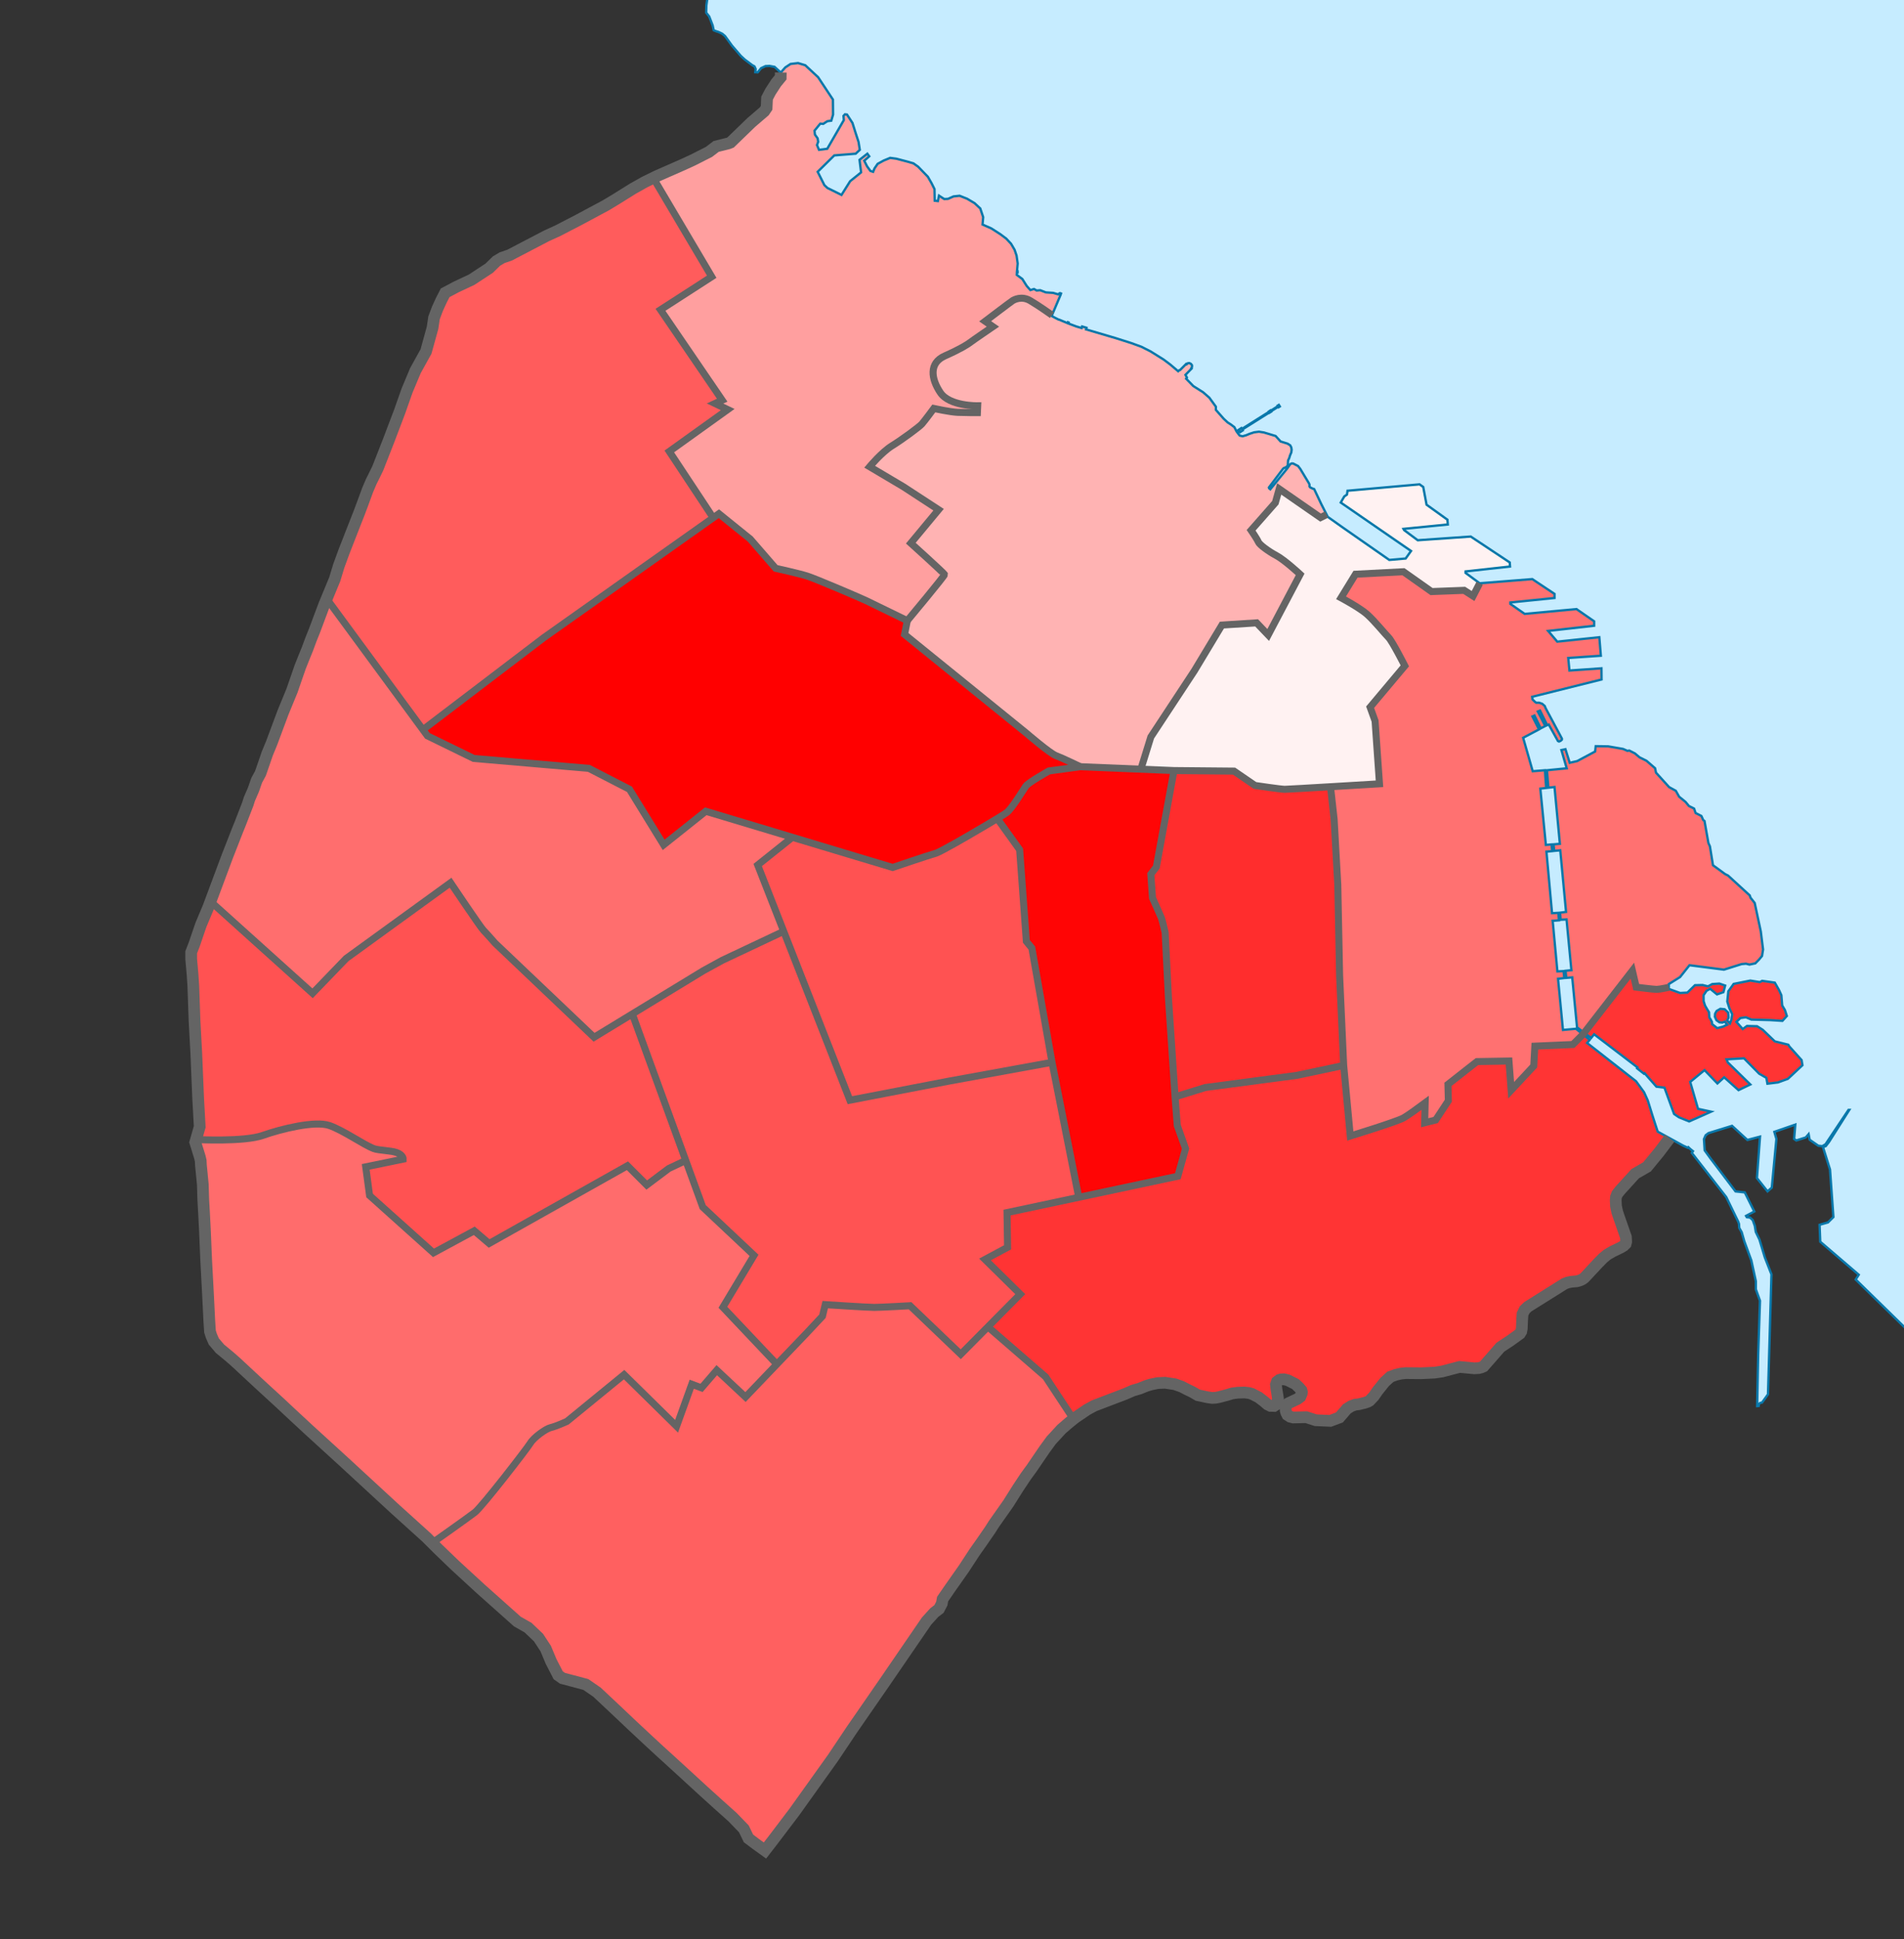 <?xml version="1.0" encoding="UTF-8" standalone="no"?>
<svg
   xmlns:dc="http://purl.org/dc/elements/1.1/"
   xmlns:cc="http://creativecommons.org/ns#"
   xmlns:rdf="http://www.w3.org/1999/02/22-rdf-syntax-ns#"
   xmlns:svg="http://www.w3.org/2000/svg"
   xmlns="http://www.w3.org/2000/svg"
   xmlns:sodipodi="http://sodipodi.sourceforge.net/DTD/sodipodi-0.dtd"
   xmlns:inkscape="http://www.inkscape.org/namespaces/inkscape"
   version="1.1"
   id="Buenos_Aires"
   x="0px"
   y="0px"
   width="1151.934px"
   height="1172.888px"
   viewBox="0 0 1151.934 1172.888"
   enable-background="new 0 0 1151.934 1172.888"
   xml:space="preserve"
   sodipodi:docname="20200522134221!Mapa_Comunas_PRO.svg"
   inkscape:version="1.0.2 (e86c870879, 2021-01-15, custom)"><rect x="0" y="0" width="1151.934" height="1172.888" fill="#333333" stroke="none"/><defs
   id="defs283">
	
	
</defs><sodipodi:namedview
   pagecolor="#ffffff"
   bordercolor="#666666"
   borderopacity="1"
   objecttolerance="10"
   gridtolerance="10"
   guidetolerance="10"
   inkscape:pageopacity="0"
   inkscape:pageshadow="2"
   inkscape:window-width="1366"
   inkscape:window-height="706"
   id="namedview281"
   showgrid="false"
   inkscape:zoom="0.20121275"
   inkscape:cx="1194.0226"
   inkscape:cy="-371.5305"
   inkscape:window-x="-8"
   inkscape:window-y="-8"
   inkscape:window-maximized="1"
   inkscape:current-layer="Buenos_Aires"
   inkscape:document-rotation="0" />










<g
   id="g1018"
   inkscape:label="Comunas"><path
     inkscape:label="Comuna 15"
     style="fill:#ff0000;fill-opacity:1;stroke:#ffd700;stroke-opacity:1"
     d="m 453.928,326.025 -19,-15.33 -3.449,2.441 -52.881,37.42 -49.67,35.139 -73.061,55.621 2.73,3.709 28,13.67 69.67,6 22.27,11.461 2.291,1.18 20.689,33.619 25.49,-20.318 52.391,15.75 60.66,18.24 c 0,0 22.899,-7.76 25.859,-8.5 2.951,-0.74 21.791,-11.82 21.791,-11.82 0,0 9.198,-5.34 15.648,-9.25 v -0.01 c 2.69,-1.63 4.911,-3.02 5.781,-3.67 2.95,-2.22 9.969,-13.671 11.449,-15.891 1.479,-2.21 14.041,-9.23 14.041,-9.23 l 18.969,-2.561 c 0,0 -10.999,-5.34 -14.668,-6.67 -3.66,-1.33 -18,-13.67 -18,-13.67 l -42.352,-34.299 -31.311,-25.361 1.66,-8.34 c 0,0 -22,-10.66 -24.66,-12 -2.67,-1.33 -30.67,-13.33 -36,-15 -5.34,-1.66 -19.001,-4.662 -19.001,-4.662 z"
     id="path52"
     inkscape:connector-curvature="0"
     sodipodi:nodetypes="cccccccccccccccccccccccccccccccc"><title
       id="title909">Comuna 15</title></path><path
     style="fill:#ffb3b3;fill-opacity:1;stroke:#ffd700;stroke-opacity:1"
     inkscape:label="Comuna 14"
     id="path44"
     d="m 799.318,304.716 3.28,6.47 -3.67,1.84 -25,-17.33 -2.33,8.33 -14.67,16.67 c 0,0 3.67,5.33 4.34,7 0.66,1.66 6,5.66 11,8.33 5,2.67 14.33,11.33 14.33,11.33 l -19.33,36.67 -7,-7.33 -21,1.33 -16.67,27.67 -26.33,40 -6.05,19.5 v 0.01 l -36.62,-1.51 c 0,0 -11,-5.34 -14.67,-6.67 -3.66,-1.33 -18,-13.67 -18,-13.67 l -42.35,-34.3 -31.311,-25.36 1.66,-8.34 c 0,0 22.71,-27.18 22.53,-27.9 -0.18,-0.72 -20.41,-18.97 -20.41,-18.97 l 16.8,-20.22 -21.31,-13.91 -20.41,-12.1 c 0,0 7.4,-8.85 13.54,-12.65 6.14,-3.79 16.44,-11.37 18.06,-13.18 1.63,-1.81 7.23,-9.39 7.23,-9.39 0,0 9.93,2.17 14.45,2.35 4.511,0.18 11.921,0.18 11.921,0.18 l 0.18,-4.16 c 0,0 -16.98,0.36 -22.58,-7.94 -5.6,-8.31 -7.04,-17.88 2.71,-22.22 9.75,-4.33 13.91,-7.04 15.53,-8.31 1.63,-1.26 13.55,-9.39 13.55,-9.39 l -4.7,-3.25 c 0,0 15.71,-11.92 16.62,-12.46 0.9,-0.54 5.42,-3.07 10.65,0 5.239,3.07 13.189,8.75 13.189,8.75 l 0.03,0.63 2.1,1.13 1.811,0.91 0.319,0.04 5.12,2.13 0.221,-0.53 0.43,0.17 -0.2,0.55 4.95,1.85 3.14,0.92 0.28,-0.94 2.67,0.79 -0.29,0.97 17.98,5.29 9.38,2.99 6.14,2.23 5.53,2.79 7.939,4.96 3.95,2.96 4.82,4.09 0.6,-0.57 0.5,-0.11 3.72,-3.72 0.28,0.2 0.74,-0.64 1,-0.07 0.92,0.47 0.61,0.8 0.02,1.01 -0.5,0.89 0.2,0.17 -3.67,3.75 0.88,1.65 -0.48,0.67 4.36,4.48 5.91,3.72 3.76,3.29 3.98,5.46 -0.011,1.9 4.69,5.33 2.42,2.27 1.98,1.26 2.12,1.62 1.229,2.46 0.37,0.51 1.34,-0.88 -0.5,-0.39 1.78,-1.16 0.35,0.51 16.38,-10.33 -0.1,-0.19 0.939,-0.65 0.12,0.19 0.4,-0.21 4.02,-2.58 -0.17,-0.3 0.73,-0.46 0.61,0.96 -0.73,0.46 -0.21,-0.3 -4.43,2.78 0.12,0.19 -0.99,0.63 -0.061,-0.14 -16.449,10.34 0.319,0.5 -1.55,1.01 -0.32,-0.52 -1.38,0.84 0.61,0.84 0.79,0.98 1.72,0.41 2.15,-0.61 2.01,-0.84 2.87,-0.95 2.899,-0.36 2.971,0.46 2.72,0.82 4.38,1.31 3.021,3.33 4.17,1.28 1.62,1.03 0.67,1.25 0.22,1.38 -0.2,1.66 -0.78,1.8 -0.529,1.74 -0.65,1.35 -0.19,2.84 -0.27,0.58 -0.88,0.68 -0.72,0.35 -0.391,0.05 -0.609,0.51 c -2.853,3.775 -5.694,7.559 -8.551,11.33 l 0.131,0.48 0.72,0.58 10.17,-12.47 1.67,-2.41 0.67,-0.59 0.73,-0.18 0.67,0.12 2.89,1.48 1.34,1.74 5.29,8.79 0.28,0.75 -0.021,0.97 0.4,0.62 1.47,0.75 0.99,0.33 z"
     inkscape:connector-curvature="0"
     sodipodi:nodetypes="cccccccsccccccccccccccsccccccccccccccccccccccccccccccccccccccccccccccccccccccccccccccccccccccccccccccccccccccccccccccccccccccccccccccccccccccccccccccccc"><title
       id="title4839">Comuna 14</title></path><path
     style="fill:#ff9f9f;fill-opacity:1;stroke:#ffd700;stroke-opacity:1"
     d="m 482.838,38.146 -4.529,0.529 -3.17,2.08 -2.771,3.109 -0.039,2.91 -2.76,3.361 -3.461,5.33 -2.029,3.879 -0.279,5.891 -1.432,2.1 -7.809,6.699 -12.58,12.16 -1.23,0.5 -7.471,1.871 -4.299,3.27 -9.781,4.971 -6.049,2.779 -15.93,6.99 -2.012,0.99 35.391,59.789 -31,20 4.74,6.951 22.541,32.99 10.049,14.729 -4.33,2 7.67,3.67 -35.34,25.33 26.551,40.111 3.449,-2.441 19,15.33 15.34,17.67 c 0,0 13.66,3 19,4.66 5.33,1.67 33.33,13.67 36,15 2.66,1.34 24.66,12 24.66,12 0,0 22.709,-27.18 22.529,-27.9 -0.18,-0.72 -20.408,-18.969 -20.408,-18.969 l 16.799,-20.221 -21.311,-13.91 -20.408,-12.1 c 0,0 7.399,-8.85 13.539,-12.65 6.14,-3.79 16.441,-11.37 18.061,-13.18 1.63,-1.81 7.229,-9.391 7.229,-9.391 0,0 9.931,2.172 14.451,2.352 4.511,0.18 11.92,0.18 11.92,0.18 l 0.182,-4.16 c 0,0 -16.98,0.361 -22.58,-7.939 -5.6,-8.31 -7.041,-17.881 2.709,-22.221 9.75,-4.33 13.911,-7.041 15.531,-8.311 1.63,-1.26 13.549,-9.389 13.549,-9.389 l -4.699,-3.25 c 0,-10e-6 15.709,-11.921 16.619,-12.461 0.9,-0.54 5.42,-3.07 10.65,0 5.239,3.07 13.189,8.75 13.189,8.75 l 5.209,-12.311 0.24,-0.77 -0.471,-0.189 -0.311,0.01 -0.33,0.18 -0.309,0.461 -0.441,0.019 -2.869,-0.859 -4.439,-0.291 -3.41,-1.32 -2.17,0.17 -1.58,-0.889 -2.209,0.639 -2.221,-2.52 -2.641,-4.18 -3.371,-2.5 0.07,-1.551 0.41,0.019 v -0.318 -0.32 l -0.359,-0.019 0.439,-4.682 -0.689,-4.818 -1.189,-3.49 -2.131,-3.631 -2.898,-3.109 -3.471,-2.6 -5.561,-3.58 -5.33,-2.34 0.381,-4.471 -1.75,-5.25 -3.49,-3.24 -4.48,-2.641 -4.52,-1.789 -3.699,0.379 -3.371,1.49 -2.26,0.09 -3.16,-2.049 -0.68,3.289 -1.91,-0.219 -0.129,-7.031 -1.791,-3.58 -2.029,-3.539 -0.191,-0.34 -5.889,-6.09 -2.84,-2.01 -3.33,-0.98 -6.99,-1.83 -3.75,-0.51 -3.92,1.619 -3.66,2 -1.881,2.73 -0.85,2.09 -1.01,-0.33 -0.65,-0.221 -2.01,-2.779 -1.699,-3.369 3.02,-2.682 -1.15,-1.58 -4.73,3.711 0.941,7.59 -6.611,5.33 -5.24,8.301 -8.488,-4.191 -1.861,-1.729 -4.061,-8.07 10.051,-9.91 12.93,-1.031 2.51,-2.34 -0.76,-4.77 -2.01,-6.141 -1.66,-5.328 -3.34,-5.111 -1.221,-0.129 -0.898,0.979 0.219,2.512 -10.029,17.35 -2.92,0.4 -2.061,0.238 -1.23,-2.898 0.73,-1.961 -0.35,-2.08 -1.609,-2.27 -0.26,-2.381 3.469,-4.25 1.791,0.15 2.49,-1.609 2.379,-0.32 1.09,-3.68 -0.08,-9.09 -8.98,-13.551 -7.76,-7.209 z"
     id="path58"
     inkscape:connector-curvature="0"
     inkscape:label="Comuna 13"><title
       id="title912">Comuna 13</title></path><path
     style="fill:#ff5c5c;fill-opacity:1;stroke:#ffd700;stroke-opacity:1"
     d="m 395.207,107.566 -5.229,2.561 -6.971,3.92 -10.311,6.43 -6.148,3.699 -8.65,4.65 -7.541,4.039 -12.959,6.701 -6.75,3.08 -22.35,11.67 -4.531,1.549 -3.379,2 -4.4,4.311 -10.711,7.029 -9.109,4.262 -6.84,3.619 -2.371,4.6 -2.309,5.09 -2.041,5.4 -0.91,6.051 -3.949,14.34 -6.41,11.561 -5.061,12.078 -4.51,12.771 -6.43,16.949 -6.699,17.131 -2.211,4.559 -1.84,3.67 -0.709,1.67 -1.471,3.441 -2.871,7.83 -2.299,6.109 -3.58,9.119 -5.49,14.041 -3.199,8.76 -2.432,8.01 -4.889,11.84 58.219,79.211 73.061,-55.621 49.67,-35.139 52.881,-37.42 -26.551,-40.111 35.34,-25.33 -7.67,-3.67 4.33,-2 -10.049,-14.729 -22.541,-32.99 -4.74,-6.951 31,-20 z"
     id="polygon78"
     inkscape:connector-curvature="0"
     inkscape:label="Comuna 12"><title
       id="title930">Comuna 12</title></path><path
     style="fill:#ff6e6e;fill-opacity:1;stroke:#ffd700;stroke-opacity:1"
     d="m 197.648,362.105 -1.621,3.92 -2.99,7.99 -2.779,7.42 -2.16,5.371 -2.08,5.629 -2.049,5.041 -2.311,5.779 -5.01,14.471 -5.451,13.25 -4,10.76 -2.92,7.799 -2.58,6.23 -3.469,10.111 -0.631,1.809 -2.32,4.281 -1.91,5.52 -2.479,5.75 -0.98,3.08 -4.609,11.879 -1.451,3.57 -6.311,16.121 -10.17,27.27 61.73,55.57 20.32,-21.061 63.17,-45.811 c 0,0 18.099,26.97 19.949,28.82 1.85,1.84 7.021,7.75 7.021,7.75 l 10.389,9.881 49.461,47.02 23.15,-14.1 30.83,-18.781 12.139,-7.389 11.461,-6.281 37.15,-17.529 -15.73,-40.1 20.99,-16.76 -52.391,-15.75 -25.49,20.318 -20.689,-33.619 -2.291,-1.18 -22.27,-11.461 -69.67,-6 -28,-13.67 -2.73,-3.709 z"
     id="polygon74"
     inkscape:connector-curvature="0"
     inkscape:label="Comuna 11"><title
       id="title978">Comuna 11</title></path><path
     style="fill:#ff5252;fill-opacity:1;stroke:#ffd700;stroke-opacity:1"
     d="m 272.588,533.857 -63.17,45.811 -20.32,21.059 -61.73,-55.57 -1.229,3.289 -4.621,11.01 -3.959,11.602 -1.891,4.869 0.01,4.17 0.82,9.16 0.449,6.881 0.771,21.738 1.039,19.121 0.42,10.029 0.721,17.451 0.939,16.959 -2.221,7.74 c 0,0 28.981,1.52 40.311,-2.48 11.34,-4 31.67,-9 40.34,-6 6.55,2.27 15,7.77 21.48,11.33 2.09,1.15 3.97,2.1 5.52,2.67 2.85,1.05 10.28,1.12 13.66,2.33 4.14,1.48 4,4 4,4 l -22.66,4.67 2.33,17.33 38.67,34.67 24.66,-13.34 9,7.67 38.109,-21.41 45.561,-25.59 11.67,11.67 13.33,-10 10.281,-4.859 -32.32,-88.609 -23.15,14.1 -49.461,-47.02 -10.389,-9.881 c 0,0 -5.171,-5.909 -7.021,-7.748 -1.85,-1.85 -19.949,-28.82 -19.949,-28.82 z"
     id="polygon86"
     inkscape:connector-curvature="0"
     inkscape:label="Comuna 10"><title
       id="title921">Comuna 10</title></path><path
     style="fill:#ff6c6c;fill-opacity:1;stroke:#ffd700;stroke-opacity:1"
     d="m 193.297,679.793 c -10.007,-0.257 -25.155,3.654 -34.369,6.904 -11.33,4 -40.311,2.48 -40.311,2.48 l -0.469,1.639 2.74,8.871 0.549,2.299 0.1,2.461 1.16,11.83 0.281,9.32 0.439,7.619 0.561,10.93 0.76,17.871 1.141,21.58 0.75,15.229 0.42,6.42 0.799,2.561 0.43,0.99 1.07,2.479 3.75,4.42 5.881,4.84 4.439,3.92 2.01,1.893 12.24,11.357 11.59,10.631 6.27,5.869 11.23,10.422 21.541,19.648 19.5,17.98 11.408,10.52 18.99,17.15 1.311,1.34 1.93,1.92 c 0,0 21.49,-15.16 25.83,-18.49 4.33,-3.34 31.66,-38.67 33.66,-42 2,-3.34 9.34,-8.67 12.34,-9.34 3,-0.66 9.66,-3.66 9.66,-3.66 l 34.67,-28.34 31.75,31.23 9.16,-25.43 5.92,2.219 9.23,-10.719 17.369,16.25 18.961,-19.811 -32.641,-34.49 18.85,-31.4 -31.039,-29.18 -10.279,-28.189 -10.281,4.859 -13.33,10 -11.67,-11.67 -45.561,25.59 -38.109,21.41 -9,-7.67 -24.66,13.34 -38.67,-34.668 -2.33,-17.33 22.66,-4.67 c 0,0 0.14,-2.52 -4,-4 -3.38,-1.21 -10.81,-1.28 -13.66,-2.33 -1.55,-0.57 -3.43,-1.52 -5.52,-2.67 -6.48,-3.559 -14.93,-9.059 -21.48,-11.33 -1.626,-0.562 -3.661,-0.845 -5.971,-0.904 z"
     id="polygon76"
     inkscape:connector-curvature="0"
     inkscape:label="Comuna 9"><title
       id="title984">Comuna 9</title></path><path
     style="fill:#ff6060;fill-opacity:1;stroke:#ffd700;stroke-opacity:1"
     d="m 497.605,796.027 -10,10.67 -17.611,18.4 -18.959,19.811 -17.373,-16.252 -9.229,10.721 -5.92,-2.221 -9.16,25.43 -31.75,-31.229 -34.67,28.34 c 0,0 -6.66,3 -9.66,3.66 -3,0.67 -10.34,6 -12.34,9.34 -2,3.33 -29.33,38.66 -33.66,42 -4.34,3.33 -25.83,18.49 -25.83,18.49 l 3.4,3.389 10.51,10.121 1.85,1.709 13.59,12.48 22.23,19.811 6.449,3.65 6.32,6.02 4.359,6.641 3.291,7.869 4.279,8.301 2.59,1.811 14.131,3.75 2.279,1.57 4.48,3.1 10.66,10 10.709,10.131 10.201,9.51 6.48,5.99 5.578,5.07 6.951,6.35 14.199,13.02 8.111,7.34 9.059,8.101 6.891,7.129 2.801,5.789 4.379,3.301 5.59,4.031 4.67,-6.031 13.131,-17.311 23.359,-32.689 9.801,-14.65 1.49,-2.228 19.699,-28.471 14.77,-21.561 10.842,-15.82 4.66,-5.131 2.861,-2.199 1.699,-3.26 0.52,-2.771 4.541,-6.578 8.299,-11.812 6.031,-9.238 0.459,-0.689 4.51,-6.391 4.99,-7.25 2.131,-3.359 8.65,-12.281 5.947,-9.438 4.701,-7.07 3.57,-4.891 4.52,-6.631 3.279,-4.811 4.08,-5.58 6.201,-6.729 4.74,-4.07 2.479,-1.98 -16.84,-25.549 -34.908,-30.242 -16.42,16.57 -30.67,-29.33 c 0,0 -17.67,1 -21.67,1 -4,0 -29.66,-1.67 -29.66,-1.67 z"
     id="path56"
     inkscape:connector-curvature="0"
     inkscape:label="Comuna 8"
     sodipodi:nodetypes="ccccccccccccccccccccccccccccccccccccccccccccccccccccccccccccccccccccccccccscc"><title
       id="title970">Comuna 8</title></path><path
     style="fill:#ff5353;fill-opacity:1;stroke:#ffd700;stroke-opacity:1"
     d="m 474.139,563.246 -37.15,17.531 -11.461,6.279 -12.139,7.391 -30.83,18.779 32.32,88.609 10.279,28.189 31.039,29.18 -18.85,31.4 32.641,34.49 17.609,-18.4 10,-10.67 1.67,-7 c 0,0 25.66,1.67 29.66,1.67 4,0 21.67,-1 21.67,-1 l 30.67,29.33 16.42,-16.57 19.58,-19.76 -21.34,-21 13.67,-7.34 -0.33,-21 43.381,-9.23 v -0.01 l -16.17,-81.648 -62.811,11.449 -59.471,11.459 z"
     id="polygon54"
     inkscape:connector-curvature="0"
     inkscape:label="Comuna 7"><title
       id="title964">Comuna 7</title></path><path
     style="fill:#ff5252;fill-opacity:1;stroke:#ffd700;stroke-opacity:1"
     inkscape:label="Comuna 6"
     id="path60"
     d="m 631.238,612.816 5.24,29.65 -62.81,11.449 -59.47,11.46 -40.06,-102.129 -15.73,-40.1 20.99,-16.76 60.66,18.24 c 0,0 22.9,-7.76 25.86,-8.5 2.95,-0.74 21.791,-11.82 21.791,-11.82 0,0 9.199,-5.34 15.649,-9.25 l 13.54,18.85 4.061,55.42 3.319,4.06 z"
     inkscape:connector-curvature="0"><title
       id="title4858">Comuna 6</title></path><path
     style="fill:#ff0505;fill-opacity:1;stroke:#ffd700;stroke-opacity:1"
     d="m 653.598,463.695 -18.969,2.561 c 0,0 -12.562,7.02 -14.041,9.23 -1.48,2.22 -8.499,13.671 -11.449,15.891 -0.87,0.65 -3.091,2.04 -5.781,3.67 v 0.01 l 13.541,18.85 4.061,55.42 3.318,4.061 6.961,39.43 5.24,29.65 16.17,81.648 59.949,-12.76 4.67,-16.66 -5,-14 -1.34,-17.34 -4,-59.66 -2,-39.67 c 0,0 -1.66,-7.33 -2.33,-9 -0.67,-1.67 -5.33,-12 -5.33,-12 l -1,-14.33 3.33,-4.34 10.67,-58.33 -20.049,-0.82 z"
     id="polygon48"
     inkscape:connector-curvature="0"
     inkscape:label="Comuna 5"><title
       id="title958">Comuna 5</title></path><path
     inkscape:connector-curvature="0"
     id="path12"
     d="m 987.598,587.025 -29.109,37.549 4.199,3.131 1.76,-2.199 9.262,7.068 16.961,12.961 -0.25,0.539 4.197,3.291 0.371,-0.301 7.16,8.121 4.869,0.6 5.83,15.939 2.98,2.01 6.129,2.48 13.271,-5.891 -7.92,-1.711 -4.721,-16.289 8.68,-7.131 7.791,8.062 4.08,-3.73 8.68,7.77 7.15,-3.42 -13.66,-13.34 -0.76,-1.859 10.59,-0.619 9.189,9.309 4.34,2.48 0.641,3.568 6.379,-0.777 6,-2.17 8.81,-8.23 -0.51,-3.1 -7.412,-8.223 -0.631,-1.078 -8.17,-2.021 -7.279,-6.979 -3.449,-2.172 -6.119,-0.158 -2.562,1.869 -3.818,-4.35 2.42,-2.33 3.32,-0.461 3.318,1.4 5.74,0.148 5.75,0.16 7.269,0.461 2.682,-2.939 -1.15,-3.58 -1.66,-2.779 -0.51,-6.211 -1.399,-3.1 -2.551,-4.5 -7.66,-1.092 -1.41,0.781 -5.738,-0.93 -10.08,2.01 -3.221,4.459 -0.641,6.18 1.279,4.102 1.68,3.568 -0.51,3.41 -0.82,2.143 -1.738,-1.82 0.881,-1.58 -0.25,-3.131 -2.15,-2.029 -2.561,-0.229 -2.25,1.289 -0.92,1.619 -0.131,1.869 0.932,2.08 1.84,1.291 1.74,0.15 1.469,-0.531 1.471,1.82 -2.551,1.201 -3.5,0.889 -3.139,-2.459 -0.07,-1.271 -0.861,-1.648 -0.729,-1.111 -0.18,-3.139 -1.25,-2.021 -1.15,-2.01 -0.859,-2.648 -0.02,-3.621 1.809,-2.689 2.211,-1.189 4.109,3.381 3.861,-1.32 0.09,-0.34 0.238,-0.91 0.731,-2.76 -3.481,-1.191 -4.34,0.291 -2.561,1.391 -3.279,-0.811 -4.59,0.1 -4.6,4.48 -4.432,0.229 -6.818,-2.471 v -0.93 c 0,0 -5.701,1.211 -7.361,1.211 -1.67,0 -12.34,-1.33 -12.34,-1.33 z m -74.672,54.672 -19.33,0.33 c 0,0 -1.111,0.87 -2.881,2.24 -3.52,2.74 -9.638,7.519 -14.699,11.529 l 0.25,9.9 -7.67,11.66 -6.67,1.67 0.299,-12.041 c -4.49,3.34 -10.519,7.621 -12.959,9.041 -4,2.33 -32.332,10.998 -32.338,11 v -0.002 l -4,-42.67 -28.33,6 -55.33,7.34 -18.34,5.66 1.34,17.34 5,14 -4.67,16.66 -59.949,12.76 v 0.01 l -43.381,9.23 0.33,21 -13.67,7.34 21.34,21 -19.58,19.76 34.91,30.24 16.84,25.551 1.27,-1.01 7.031,-4.75 4.289,-2.34 18.811,-7.16 4.52,-1.99 4.131,-1.221 4.279,-1.709 2.58,-0.771 3.99,-0.818 4.51,-0.211 5.9,0.881 4.141,1.459 3.369,1.75 3.15,1.5 3.279,1.92 5.971,1.281 2.641,0.369 2.09,-0.1 2.049,-0.371 4.9,-1.279 3.1,-0.949 3.16,-0.432 4.33,-0.148 2.57,0.299 1.971,0.551 4.049,2.09 2.395,1.826 0.002,0.006 0.74,0.568 2.209,1.891 1.75,0.859 2.223,0.061 1.357,-0.891 0.682,-1.559 0.301,-1.98 -0.301,-2.041 -0.65,-3.879 -0.279,-2.52 0.609,-1.791 1.359,-1.061 1.16,-0.35 1.711,-0.062 2.27,0.541 2.09,1.051 2.602,1.318 2.08,1.941 1.539,1.76 0.311,1.1 -0.141,1.012 -0.83,1.898 -1.68,1.271 -5.66,2.68 -1.01,0.99 -0.5,1.639 0.01,1.74 0.34,1.25 0.689,1.371 1.59,1.039 1.91,0.5 2.57,-0.06 5.311,-0.131 5.75,1.84 8.83,0.4 5.49,-2.059 4.52,-5.23 2.59,-1.621 2.439,-0.889 2.17,-0.26 3.58,-0.861 1.84,-0.629 1.08,-0.621 2.562,-2.67 2.27,-3.289 4.299,-5.371 3.473,-3.15 3.379,-1.25 3,-0.688 2.93,-0.301 9.531,0.08 7.85,-0.359 1.859,-0.271 2.83,-0.439 10.51,-2.75 8.871,0.84 2.66,-0.139 1.607,-0.4 1.352,-0.6 6.24,-7.111 3.949,-4.529 6.102,-4.041 5.67,-4.078 0.84,-1.369 0.34,-1.75 0.18,-4.432 0.262,-4.311 1.277,-2.619 1.932,-1.852 5.551,-3.479 16.639,-10.43 1.881,-0.74 2.279,-0.471 3.27,-0.27 2.102,-0.621 1.389,-0.68 1.141,-0.85 8.34,-8.939 2.92,-2.951 2.6,-2.148 3.311,-1.922 4.689,-2.25 1.852,-1.1 1.209,-1.17 0.32,-1.33 -0.141,-2.779 -4.199,-12.061 -1.07,-3.139 -0.74,-3.561 -0.16,-3.5 0.17,-2 0.65,-1.68 1.76,-2.281 9.221,-10.139 7.16,-4.131 7.24,-8.82 6.42,-8.49 -7.231,-3.969 -1.24,-3.76 -2.061,-6.4 -2.68,-8.65 -2.27,-5.01 -4.85,-6.66 -29.602,-23.131 1.551,-1.93 -4.061,-3.26 -6.1,6.1 -23,1 -0.67,12 -13.66,14.66 z"
     style="fill:#ff3434;fill-opacity:1;stroke:#ffd700;stroke-opacity:1"
     inkscape:label="Comuna 4"
     sodipodi:nodetypes="ccccccccccccccccccccccccccccccccccccccccccccccccccccccccccccccccccccccccccccccccccccccccccccccccccccccscccccccccccccccccccccccccccccccccccccccccccccccccccccccccccccccccccccccccccccccccccccccccccccccccccccccccccccccccccccccccccccccccccccccccccccccccccccccccccccccccccccccc"><title
       id="title952">Comuna 4</title></path><path
     style="fill:#ff2d2d;fill-opacity:1;stroke:#ffd700;stroke-opacity:1"
     d="m 777.268,477.355 c -2.34,0 -18,-2.33 -18,-2.33 l -12.67,-8.67 -36.33,-0.33 -10.67,58.33 -3.33,4.34 1,14.33 c 0,0 4.66,10.33 5.33,12 0.67,1.67 2.33,9 2.33,9 l 2,39.67 4,59.66 18.34,-5.66 55.33,-7.34 28.33,-6 -2.449,-54.35 v -0.08 l -1.111,-54.959 -2.219,-39.531 -2.17,-19.631 c -13.43,0.798 -26.59,1.551 -27.71,1.551 z"
     id="polygon40"
     inkscape:connector-curvature="0"
     inkscape:label="Comuna 3"
     sodipodi:nodetypes="sccccccscccccccccccs"><title
       id="title943">Comuna 3</title></path><path
     style="fill:#fff2f2;fill-opacity:1;stroke:#ffd700;stroke-opacity:1"
     inkscape:label="Comuna 2"
     id="path34"
     d="m 913.418,340.156 0.18,2.47 -26.91,2.97 -0.03,0.87 8.551,6.29 -3.98,7.71 -5.38,-3.44 -19.75,0.75 -17,-12 -29,1.5 -8.75,14.25 c 0,0 11.25,6 15.75,10 4.5,4 10.75,11.75 13,14 2.25,2.25 9.83,17.17 9.83,17.17 l -21,25 3,8.33 2.67,38 c 0,0 -14.97,0.91 -29.62,1.77 -13.43,0.8 -26.59,1.56 -27.71,1.56 -2.34,0 -18,-2.33 -18,-2.33 l -12.67,-8.67 -36.33,-0.33 -20.05,-0.82 v -0.01 l 6.05,-19.5 26.33,-40 16.67,-27.67 21,-1.33 7,7.33 19.33,-36.67 c 0,0 -9.33,-8.66 -14.33,-11.33 -5,-2.67 -10.34,-6.67 -11,-8.33 -0.67,-1.67 -4.34,-7 -4.34,-7 l 14.67,-16.67 2.33,-8.33 25,17.33 3.67,-1.84 0.7,1.38 9.24,6.55 28.02,19.53 9.88,-0.87 3.25,-4.55 -42.52,-29.3 2.14,-3.68 1.63,-1.14 0.33,-2.31 43.58,-3.87 2.22,1.57 2.03,10.75 12.62,9.06 0.229,2.91 -26.819,2.65 0.42,0.76 8.2,6.1 32.069,-2.23 z"
     inkscape:connector-curvature="0"><title
       id="title4837">Comuna 2</title></path><path
     style="fill:#ff7171;fill-opacity:1;stroke:#ffd700;stroke-opacity:1"
     d="m 807.146,495.436 2.221,39.531 1.111,54.959 v 0.08 l 2.449,54.35 4,42.67 c 0,0 28.34,-8.67 32.34,-11 2.44,-1.42 8.471,-5.701 12.961,-9.041 l -0.301,12.041 6.67,-1.67 7.67,-11.66 -0.25,-9.9 c 5.06,-4.009 11.18,-8.789 14.701,-11.529 1.77,-1.37 2.879,-2.24 2.879,-2.24 l 19.33,-0.33 1.34,17.66 13.66,-14.66 0.67,-12 23,-1 6.1,-6.1 -1,-0.801 -3.26,-2.619 -7.84,0.721 -2.98,-30.93 3.811,-0.48 -0.48,-4.18 -3.719,0.18 -2.85,-30.609 3.84,-0.281 c -0.14,-1.507 -0.293,-3.013 -0.441,-4.52 l -3.789,0.199 c -1.079,-12.404 -2.233,-24.801 -3.381,-37.199 l 3.5,-0.34 v -0.01 l -0.43,-4.021 -3.42,0.301 -3.35,-34.051 3.539,-0.398 -0.76,-10.721 -7.379,0.6 -5.801,-20.23 9.59,-5.078 -3.959,-7.83 1.229,-0.561 3.801,7.76 2.721,-1.41 -4.521,-8.77 1.369,-0.561 4.342,8.82 0.939,-0.381 5.561,9.961 0.641,0.289 0.91,-0.359 0.809,-0.709 0.061,-0.621 -9.92,-18.551 -0.471,-1.219 -1.568,-1.359 -1.852,-0.641 -1.809,-0.019 -0.66,-0.461 -1.541,-1.5 -0.199,-1.6 c 13.995,-3.498 27.993,-6.983 41.99,-10.471 l -0.07,-6.74 -19.359,1.34 -0.73,-7.609 19.721,-1.34 -0.92,-11.209 -16.541,1.75 h -0.01 l -8.889,0.949 -0.803,-0.949 h -0.01 l -4.719,-5.551 27.83,-3.131 v -2.689 l -10.691,-7.391 -31.33,2.91 -8.67,-6.039 v -0.859 l 26.73,-2.721 v -2.471 l -13.449,-8.949 -31.852,2.52 -3.979,7.711 -5.381,-3.441 -19.75,0.75 -17,-12 -29,1.5 -8.75,14.25 c 0,0 11.25,6 15.75,10 4.5,4 10.75,11.75 13,14 2.25,2.25 9.83,17.17 9.83,17.17 l -21,25 3,8.33 2.67,38 c 0,0 -14.971,0.911 -29.62,1.776 z M 972.943,451.398 l -7.512,-0.113 -0.359,3.219 -10.871,5.808 -4.504,1.028 -2.598,-8.227 -2.434,0.512 3.211,11.043 -11.969,1.191 0.88,10.537 3.699,-0.42 3.25,34.359 -3.809,0.311 0.379,3.949 3.67,-0.33 3.5,37.25 -3.629,0.471 0.34,4.26 3.58,-0.17 2.949,30.68 -3.57,0.371 v 0.039 l 0.5,4.25 3.561,-0.301 2.91,30.211 3.359,2.5 1.01,0.75 29.111,-37.551 2.33,10 c 0,0 10.67,1.33 12.34,1.33 1.66,0 7.359,-1.209 7.359,-1.209 v -1.98 l 6.818,-4.26 5.711,-7.16 8.67,1.119 12.16,1.561 10.699,-3.359 2.641,-0.24 2.131,0.529 3.52,-0.74 2.211,-2.238 1.84,-2.23 0.629,-3.9 -1.357,-10.881 -3.689,-17.25 -2.57,-3.25 -0.42,-1.33 -13.158,-12.039 -1.73,-0.85 -7.371,-5.371 -1.85,-11.43 -0.92,-2.01 -2.352,-13.311 -0.777,-0.57 -1.111,-2.469 -3.5,-1.791 -0.92,-2.689 -3.129,-1.561 -2.031,-2.459 -3.869,-3.141 -2.031,-3.59 -4.059,-2.23 -7.92,-8.74 -0.551,-2.68 -5.16,-4.469 -4.26,-2.131 -2.771,-2.35 -3.469,-1.75 -1.062,0.209 -2.67,-1.17 z"
     id="path18"
     inkscape:connector-curvature="0"
     inkscape:label="Comuna 1"
     sodipodi:nodetypes="cccccccccccccccccccccccccccccccccccccccccccccccccccccccccccccccccccccccccccccccccccccccccccsscccccccccccccccccccccccccccccccccccsccccccccccccccccccccccccccccccccccccccccc"><title
       id="title938">Comuna 1</title></path></g>





































<path
   fill="#c6ecff"
   stroke="#0978ab"
   stroke-width="1.417"
   d="m 427.375,3.186 -0.129,4.473 1.836,2.32 2.086,5.414 0.641,2.942 1.488,0.554 1.449,0.469 2.176,1.02 1.703,1.41 4.223,5.797 5.281,6.136 2.473,2.301 4.558,3.406 1.321,0.731 0.726,1.613 -0.254,1.875 1.489,0.09 2.047,-2.52 2.64,-1.234 2.391,-0.125 3.09,0.57 3.761,3.438 2.766,-3.113 3.168,-2.079 4.535,-0.531 4.36,1.321 7.757,7.214 8.981,13.551 0.078,9.09 -1.086,3.676 -2.379,0.32 -2.496,1.613 -1.785,-0.148 -3.473,4.242 0.258,2.387 1.617,2.262 0.344,2.085 -0.727,1.965 1.231,2.899 2.062,-0.246 2.914,-0.399 10.032,-17.344 -0.215,-2.519 0.894,-0.977 1.223,0.133 3.336,5.113 1.664,5.321 2.004,6.144 0.766,4.774 -2.512,2.34 -12.93,1.031 -10.051,9.902 4.059,8.078 1.863,1.723 8.489,4.195 5.242,-8.304 6.609,-5.329 -0.937,-7.589 4.73,-3.707 1.148,1.578 -3.023,2.683 1.703,3.367 2.008,2.774 0.652,0.219 1.004,0.332 0.856,-2.086 1.875,-2.731 3.664,-2.004 3.918,-1.613 3.754,0.504 6.988,1.836 3.328,0.98 2.84,2.008 5.894,6.09 0.192,0.336 2.027,3.543 1.789,3.582 0.129,7.027 1.914,0.219 0.68,-3.285 3.16,2.051 2.258,-0.094 3.367,-1.488 3.703,-0.387 4.52,1.793 4.477,2.644 3.492,3.239 1.75,5.246 -0.383,4.473 5.328,2.343 5.566,3.582 3.465,2.598 2.902,3.109 2.129,3.625 1.191,3.496 0.688,4.817 -0.438,4.676 0.363,0.023 v 0.32 0.317 l -0.41,-0.02 -0.074,1.555 3.367,2.504 2.641,4.176 2.223,2.515 2.211,-0.64 1.582,0.894 2.168,-0.168 3.414,1.32 4.434,0.293 2.875,0.852 0.438,-0.019 0.312,-0.458 0.332,-0.179 0.309,-0.012 0.469,0.195 -0.246,0.766 -5.203,12.312 0.023,0.629 2.105,1.133 1.812,0.903 0.312,0.039 5.125,2.132 0.219,-0.531 0.426,0.168 -0.199,0.551 4.953,1.852 3.137,0.925 0.285,-0.945 2.668,0.789 -0.285,0.973 17.973,5.293 9.383,2.984 6.141,2.231 5.531,2.796 7.941,4.957 3.945,2.954 4.824,4.093 0.594,-0.57 0.504,-0.106 3.723,-3.718 0.273,0.199 0.746,-0.641 0.996,-0.07 0.918,0.469 0.613,0.804 0.02,1.004 -0.496,0.887 0.199,0.176 -3.668,3.75 0.875,1.652 -0.48,0.668 4.363,4.477 5.91,3.726 3.762,3.285 3.973,5.461 -0.012,1.895 4.695,5.336 2.418,2.266 1.98,1.261 2.121,1.617 1.227,2.461 0.374,0.514 1.337,-0.88 -0.496,-0.39 1.781,-1.161 0.348,0.512 16.379,-10.336 -0.098,-0.18 0.938,-0.652 0.117,0.188 0.398,-0.211 4.027,-2.582 -0.176,-0.297 0.738,-0.461 0.609,0.957 -0.734,0.465 -0.207,-0.305 -4.438,2.781 0.129,0.196 -0.992,0.628 -0.066,-0.144 -16.441,10.344 0.32,0.5 -1.555,1.004 -0.324,-0.516 -1.376,0.841 0.614,0.843 0.789,0.972 1.715,0.414 2.152,-0.609 2.012,-0.844 2.867,-0.945 2.902,-0.363 2.965,0.457 2.727,0.82 4.375,1.316 3.023,3.328 4.164,1.278 1.629,1.027 0.664,1.254 0.223,1.379 -0.203,1.664 -0.773,1.793 -0.539,1.742 -0.648,1.356 -0.184,2.836 -0.277,0.578 -0.875,0.679 -0.719,0.356 -0.395,0.051 -0.609,0.511 c -2.849,3.775 -5.699,7.549 -8.547,11.325 l 0.125,0.476 0.723,0.586 10.168,-12.473 1.676,-2.406 0.672,-0.59 0.723,-0.179 0.672,0.113 2.891,1.484 1.336,1.739 5.297,8.796 0.277,0.743 -0.02,0.968 0.395,0.629 1.477,0.743 0.984,0.335 4.227,8.915 3.98,7.855 9.234,6.551 28.023,19.527 9.879,-0.867 3.254,-4.555 -42.527,-29.301 2.145,-3.679 1.633,-1.141 0.324,-2.305 43.586,-3.871 2.215,1.571 2.027,10.746 12.621,9.062 0.234,2.907 -26.82,2.652 0.422,0.765 8.199,6.098 32.066,-2.234 23.598,15.664 0.184,2.469 -26.906,2.968 -0.031,0.868 8.551,6.296 31.844,-2.523 13.453,8.953 v 2.465 l -26.73,2.719 0.004,0.863 8.664,6.043 31.336,-2.914 10.688,7.39 v 2.688 l -27.832,3.133 4.726,5.554 h 10e-4 l 0.801,0.942 8.898,-0.942 h 0.004 l 16.539,-1.75 0.922,11.2 -19.723,1.34 0.734,7.613 19.355,-1.34 0.074,6.742 c -13.998,3.49 -27.995,6.981 -41.992,10.473 l 0.203,1.594 1.535,1.5 0.664,0.468 1.809,0.02 1.848,0.633 1.57,1.363 0.469,1.219 9.923,18.546 -0.062,0.625 -0.812,0.71 -0.902,0.36 -0.641,-0.289 -5.562,-9.965 -0.938,0.383 -4.344,-8.821 -1.367,0.555 4.52,8.777 -2.727,1.407 -3.793,-7.758 -1.238,0.555 3.965,7.839 -9.59,5.075 5.801,20.226 7.379,-0.597 0.758,10.718 -3.535,0.407 3.348,34.046 3.422,-0.3 0.426,4.035 -3.496,0.336 c 1.165,12.398 2.273,24.8 3.383,37.203 l 3.785,-0.207 0.441,4.519 -3.84,0.289 2.852,30.602 3.715,-0.18 0.48,4.188 -3.809,0.473 2.984,30.934 7.84,-0.723 3.258,2.617 5.059,4.062 -1.555,1.93 29.602,23.137 4.852,6.652 2.27,5.012 2.68,8.656 2.066,6.395 1.238,3.762 7.23,3.965 8.277,4.543 2.758,1.25 0.312,-0.336 1.031,0.988 1.734,1.406 -0.703,1.016 20.836,26.742 7.234,14.863 0.48,1.309 0.16,2.469 1.484,2.613 1.59,5.523 4.234,11.547 2.738,12.531 v 4.906 l 2.5,6.941 -1.07,31.957 -0.379,18.805 -0.258,12.961 0.91,-0.078 0.164,-1.137 0.77,-0.734 1.102,-0.199 3.598,-4.98 2.012,-69.57 0.09,-2.988 -4.031,-10.305 -0.203,-0.676 -3.031,-10.086 -2.219,-4.605 -0.59,-3.648 -1.242,-3.496 -1.664,-1.551 -1.93,-0.199 -0.469,-0.805 4.988,-2.66 -5.742,-11.535 -5.602,-0.598 -15.164,-19.992 -3.516,-4.848 -0.434,-6.781 1.035,-2.336 1.727,-1.312 14.242,-4.391 3.074,2.824 6.215,5.707 7.637,-2.008 -0.5,6.703 -0.883,11.969 -0.473,6.41 6.395,8.031 2.578,-2.258 0.836,-8.816 0.926,-9.801 1.027,-10.855 -1.238,-4.27 7.879,-2.719 4.812,-1.668 -0.723,8.656 1.301,0.941 5.719,-1.824 1.75,-2.004 0.121,0.641 0.5,2.746 5.266,3.633 2.363,0.27 1.969,-1.168 13.91,-20.777 h 0.477 l -12.254,19.34 -1.973,2.555 -1.672,0.648 4.23,13.504 2.059,28.762 -3.281,3.242 -5.09,1.438 0.418,10.234 23.297,19.973 -1.855,2.887 30.379,29.683 V -0.974 H 427.965 Z m 554.575,449.758 2.668,1.168 1.062,-0.211 3.465,1.758 2.77,2.344 4.262,2.132 5.16,4.469 0.551,2.684 7.926,8.734 4.055,2.238 2.027,3.586 3.871,3.137 2.027,2.461 3.133,1.566 0.926,2.684 3.5,1.793 1.105,2.469 0.777,0.566 2.355,13.313 0.918,2.015 1.848,11.422 7.371,5.375 1.727,0.852 13.16,12.039 0.426,1.328 2.566,3.246 3.688,17.25 1.363,10.887 -0.625,3.894 -1.844,2.238 -2.215,2.239 -3.52,0.738 -2.129,-0.531 -2.641,0.242 -10.691,3.359 -12.168,-1.566 -8.664,-1.117 -5.711,7.16 -6.82,4.262 v 1.395 0.582 0.93 l 6.82,2.469 4.426,-0.23 4.605,-4.477 4.586,-0.102 3.277,0.816 2.562,-1.391 4.34,-0.293 3.48,1.191 -0.973,3.672 -0.09,0.332 -3.855,1.324 -4.113,-3.383 -2.211,1.195 -1.809,2.684 0.023,3.625 0.859,2.652 1.145,2.008 1.254,2.02 0.184,3.141 0.723,1.113 0.867,1.645 0.07,1.273 3.133,2.461 3.508,-0.895 2.547,-1.199 -1.473,-1.824 -1.465,0.531 -1.742,-0.148 -1.84,-1.285 -0.934,-2.078 0.133,-1.871 0.918,-1.621 2.25,-1.297 2.566,0.238 2.141,2.027 0.254,3.129 -0.875,1.578 1.734,1.824 0.824,-2.145 0.512,-3.406 -1.684,-3.574 -1.281,-4.102 0.641,-6.18 3.219,-4.453 10.078,-2.016 5.746,0.93 1.406,-0.773 7.656,1.086 2.555,4.496 1.402,3.102 0.512,6.211 1.656,2.785 1.152,3.574 -2.68,2.945 -7.273,-0.465 -5.746,-0.16 -5.746,-0.148 -3.316,-1.402 -3.32,0.465 -2.426,2.332 3.828,4.344 2.555,-1.863 6.125,0.156 3.445,2.172 7.277,6.977 8.172,2.02 0.637,1.086 7.402,8.219 0.512,3.102 -8.809,8.227 -6,2.172 -6.379,0.773 -0.641,-3.566 -4.34,-2.48 -9.191,-9.312 -10.59,0.621 0.762,1.859 13.656,13.344 -7.145,3.414 -8.68,-7.762 -4.086,3.727 -7.789,-8.062 -8.68,7.133 4.723,16.285 7.918,1.711 -13.273,5.895 -6.129,-2.48 -2.98,-2.012 -5.828,-15.941 -4.863,-0.594 -7.168,-8.121 -0.367,0.297 -4.203,-3.285 0.258,-0.543 -16.969,-12.961 -9.254,-7.066 -1.766,2.199 -5.211,-3.887 -3.352,-2.5 -2.91,-30.207 -3.562,0.305 -0.5,-4.293 3.566,-0.368 -2.945,-30.687 -3.578,0.172 -0.34,-4.262 3.621,-0.469 -3.496,-37.25 -3.664,0.336 -0.387,-3.949 3.816,-0.32 -3.25,-34.356 -3.703,0.422 -0.879,-10.543 11.969,-1.191 -3.211,-11.043 2.434,-0.512 2.598,8.227 4.504,-1.028 10.871,-5.808 0.359,-3.219 7.512,0.113 z"
   id="path112"
   inkscape:label="Río de la Plata"
   sodipodi:nodetypes="cccccccccccccccccccccccccccccccccccccccccccccccccccccccccccccccccccccccccccccccccccccccccccccccccccccccccccccccccccccccccccccccccccccccccccccccccccccccccccccccccccccccccccccccccccccccccccccccccccccccccccccccccccccccccccccccccccccccccccccccccccccccccccccccccccccccccccccccccccccccccccccccccccccccccccccccccccccccccccccccccccccccccccccccccccccccccccccccccccccccccccccccccccccccccccccccccccccccccccccccccccccccccccccccccccccccccccccccccccccccccccccccccccccccccccccccccccccccccccccccccccccccccccccccccccccccccccccccccccccccccccccccccccccccccccccccccccccccccccccccccccccccccccc" />
















<g
   id="g1035"
   inkscape:label="Bordes"><polyline
     id="polyline118"
     points="710.932,663.36 729.265,657.693 784.598,650.36   812.932,644.36 "
     style="fill:none;stroke:#646464;stroke-width:4.252" /><polyline
     id="polyline120"
     points="1010.141,688.362 1003.723,696.854 996.477,705.678   989.321,709.807 980.102,719.944 978.336,722.225 977.684,723.905 977.52,725.901 977.676,729.409 978.422,732.963 979.485,736.108   983.688,748.17 983.833,750.948 983.504,752.276 982.301,753.444 980.45,754.549 975.762,756.795 972.446,758.717 969.844,760.866   966.926,763.815 958.59,772.752 957.45,773.608 956.063,774.284 953.954,774.905 950.688,775.178 948.411,775.643 946.532,776.381   924.336,790.292 922.407,792.143 921.129,794.768 920.868,799.073 920.692,803.506 920.344,805.252 919.504,806.624 913.84,810.709   907.739,814.749 903.786,819.272 897.551,826.385 896.196,826.991 894.586,827.389 891.93,827.526 883.059,826.69 872.543,829.44   869.723,829.877 867.86,830.143 860.008,830.51 850.481,830.424 847.543,830.729 844.543,831.42 841.172,832.663 837.7,835.815   833.399,841.182 831.129,844.479 828.571,847.151 827.493,847.764 825.649,848.393 822.071,849.26 819.895,849.514 817.454,850.409   814.872,852.026 810.348,857.252 804.86,859.315 796.032,858.92 790.282,857.077 784.969,857.209 782.403,857.264 780.489,856.768   778.903,855.725 778.211,854.354 777.868,853.108 777.856,851.37 778.36,849.725 779.372,848.741 785.028,846.053 786.708,844.788   787.54,842.885 787.676,841.874 787.364,840.78 785.825,839.018 783.747,837.073 781.145,835.752 779.055,834.706 776.786,834.17   775.075,834.221 773.922,834.577 772.559,835.639 771.95,837.428 772.231,839.944 772.879,843.827 773.176,845.87 772.875,847.85   772.196,849.401 770.84,850.295 768.614,850.233 766.864,849.374 764.661,847.491 761.516,845.084 757.469,842.999 755.497,842.448   752.93,842.143 748.602,842.295 745.434,842.725 742.34,843.674 737.438,844.952 735.391,845.331 733.301,845.428 730.657,845.053   724.688,843.776 721.407,841.858 718.258,840.354 714.887,838.608 710.747,837.147 704.844,836.264 700.34,836.471 696.352,837.295   693.766,838.061 689.493,839.78 685.356,840.999 680.84,842.987 662.028,850.151 657.739,852.487 650.711,857.241 646.958,860.221   642.223,864.295 636.02,871.026 631.938,876.608 628.657,881.413 624.133,888.049 620.567,892.932 615.868,900.006 609.918,909.448   601.266,921.721 599.137,925.087 594.149,932.334 589.633,938.725 589.18,939.417 583.153,948.655 574.844,960.464 570.305,967.049   569.786,969.819 568.09,973.073 565.227,975.276 560.567,980.409 534.957,1017.784 515.262,1046.256 513.77,1048.487   503.965,1063.135 480.61,1095.823 467.473,1113.131 462.805,1119.167 457.219,1115.131 452.836,1111.834 450.036,1106.049   443.149,1098.92 434.09,1090.819 425.977,1083.479 411.778,1070.452 404.828,1064.104 399.243,1059.034 392.766,1053.049   382.567,1043.538 371.856,1033.405 361.203,1023.409 354.434,1018.741 340.309,1014.987 337.719,1013.174 333.442,1004.877   330.149,997.01 325.793,990.366 319.469,984.35 313.02,980.694 290.793,960.885 277.203,948.401 275.344,946.694 264.84,936.577   259.508,931.264 258.203,929.928 239.211,912.772 227.797,902.256 208.297,884.276 186.758,864.627 175.528,854.209   169.258,848.338 157.668,837.709 145.426,826.346 143.418,824.452 138.973,820.534 133.102,815.698 129.352,811.28 128.278,808.795   127.852,807.807 127.047,805.249 126.629,798.831 125.879,783.6 124.739,762.014 123.981,744.143 123.422,733.217 122.981,725.596   122.703,716.28 121.543,704.448 121.434,701.983 120.891,699.69 118.145,690.819 120.836,681.432 119.899,664.475 118.758,636.995   117.715,617.877 116.95,596.139 116.493,589.26 115.68,580.1 115.668,575.928 117.563,571.053 121.516,559.46 126.137,548.448   137.536,517.889 143.848,501.768 145.301,498.194 149.91,486.315 150.883,483.233 153.368,477.491 155.278,471.971 157.594,467.69   158.227,465.878 161.703,455.764 164.282,449.538 167.196,441.737 171.2,430.975 176.645,417.729 181.66,403.253 183.965,397.479   186.02,392.44 188.102,386.803 190.262,381.44 193.043,374.014 196.028,366.022 202.539,350.268 204.969,342.253 208.168,333.499   213.66,319.452 217.239,310.338 219.539,304.225 222.407,296.393 224.586,291.284 226.43,287.612 228.633,283.053 235.336,265.928   241.766,248.979 246.278,236.206 251.34,224.124 257.743,212.569 261.7,198.229 262.606,192.171 264.645,186.772 266.961,181.686   269.328,177.081 276.164,173.464 285.274,169.206 295.985,162.174 300.383,157.87 303.766,155.862 308.301,154.311 330.649,142.647   337.399,139.569 350.356,132.866 357.895,128.823 366.547,124.178 372.7,120.475 383.012,114.042 389.981,110.128 397.223,106.577   413.149,99.581 419.196,96.803 428.973,91.838 433.274,88.561 440.746,86.694 441.977,86.198 454.555,74.038 462.371,67.335   463.797,65.233 464.075,59.342 466.106,55.467 469.567,50.139 472.328,46.772 472.371,43.862 "
     style="fill:none;stroke:#646464;stroke-width:7.087" /><path
     id="path122"
     d="m 710.265,466.026 -10.667,58.333 -3.333,4.333 1,14.333 c 0,0 4.667,10.333 5.333,12 0.666,1.667 2.334,9 2.334,9 l 2,39.667 4,59.667 1.333,17.333 5,14 -4.667,16.667 -103.333,22 0.333,21 -13.667,7.333 21.334,21 -36,36.334 -30.667,-29.334 c 0,0 -17.667,1 -21.667,1 -4,0 -29.667,-1.666 -29.667,-1.666 l -1.667,7 -10,10.666 -36.569,38.212 -17.371,-16.246 -9.235,10.713 -5.911,-2.216 -9.168,25.426 -31.746,-31.222 -34.667,28.333 c 0,0 -6.667,3 -9.667,3.667 -3,0.667 -10.333,6 -12.333,9.333 -2,3.333 -29.333,38.667 -33.667,42 -4.334,3.333 -25.827,18.493 -25.827,18.493"
     inkscape:connector-curvature="0"
     style="fill:none;stroke:#646464;stroke-width:4.252" /><polyline
     id="polyline124"
     points="597.686,802.454 632.598,832.693 649.442,858.249 "
     style="fill:none;stroke:#646464;stroke-width:4.252" /><path
     id="path126"
     d="m 197.647,362.104 60.951,82.922 28,13.667 69.667,6 24.565,12.643 20.688,33.618 25.491,-20.318 113.044,33.987 c 0,0 22.904,-7.758 25.86,-8.497 2.956,-0.739 21.796,-11.821 21.796,-11.821 0,0 18.472,-10.713 21.427,-12.93 2.955,-2.217 9.975,-13.668 11.452,-15.885 1.477,-2.217 14.038,-9.236 14.038,-9.236 l 18.972,-2.559 56.667,2.333 36.333,0.333 12.667,8.667 c 0,0 15.667,2.333 18,2.333 2.333,0 57.333,-3.333 57.333,-3.333 l -2.666,-38 -3,-8.333 20.999,-25 c 0,0 -7.583,-14.917 -9.833,-17.167 -2.25,-2.25 -8.5,-10 -13,-14 -4.5,-4 -15.75,-10 -15.75,-10 l 8.75,-14.25 29,-1.5 17,12 19.75,-0.75 5.377,3.441 3.986,-7.708"
     inkscape:connector-curvature="0"
     style="fill:none;stroke:#646464;stroke-width:4.252" /><path
     id="path128"
     d="m 804.973,475.802 2.176,19.635 2.217,39.528 1.107,55.044 2.459,54.351 4,42.667 c 0,0 28.333,-8.666 32.333,-11 2.44,-1.424 8.478,-5.7 12.966,-9.046 l -0.3,12.045 6.667,-1.667 7.667,-11.666 -0.251,-9.896 c 7.598,-6.018 17.584,-13.771 17.584,-13.771 l 19.334,-0.334 1.333,17.667 13.667,-14.667 0.666,-12 23,-1 6.098,-6.102 29.902,-38.565 2.333,10 c 0,0 10.668,1.333 12.334,1.333 1.666,0 7.364,-1.216 7.364,-1.216"
     inkscape:connector-curvature="0"
     style="fill:none;stroke:#646464;stroke-width:4.252" /><polyline
     id="polyline130"
     points="603.36,495.049 616.894,513.908 620.958,569.322   624.283,573.386 636.474,642.468 652.653,724.123 "
     style="fill:none;stroke:#646464;stroke-width:4.252" /><polyline
     id="polyline132"
     points="636.474,642.468 573.671,653.92 514.194,665.373   458.411,523.144 479.397,506.385 "
     style="fill:none;stroke:#646464;stroke-width:4.252" /><path
     id="path134"
     d="m 474.14,563.248 -37.156,17.526 -11.452,6.28 -66.127,40.268 -59.847,-56.892 c 0,0 -5.173,-5.911 -7.02,-7.758 -1.847,-1.847 -19.949,-28.815 -19.949,-28.815 l -63.172,45.809 -20.318,21.058 -61.734,-55.566"
     inkscape:connector-curvature="0"
     style="fill:none;stroke:#646464;stroke-width:4.252" /><polyline
     id="polyline136"
     points="382.56,613.221 425.162,730.022 456.194,759.207   437.353,790.608 469.985,825.097 "
     style="fill:none;stroke:#646464;stroke-width:4.252" /><path
     id="path138"
     d="m 118.617,689.174 c 0,0 28.981,1.519 40.315,-2.481 11.334,-4 31.667,-9 40.333,-6 8.666,3 20.667,11.667 27,14 2.851,1.05 10.279,1.124 13.667,2.333 4.138,1.477 4,4 4,4 l -22.667,4.667 2.333,17.333 38.667,34.667 24.667,-13.334 9,7.667 83.667,-47 11.667,11.667 13.333,-10 10.282,-4.859"
     inkscape:connector-curvature="0"
     style="fill:none;stroke:#646464;stroke-width:4.252" /><path
     id="path140"
     d="m 255.871,441.315 73.061,-55.623 106,-75 19,15.333 15.333,17.667 c 0,0 13.667,3 19,4.667 5.333,1.667 33.333,13.667 36,15 2.667,1.333 24.667,12 24.667,12 l -1.667,8.333 73.667,59.667 c 0,0 14.332,12.333 17.999,13.667 3.667,1.334 14.667,6.667 14.667,6.667"
     inkscape:connector-curvature="0"
     style="fill:none;stroke:#646464;stroke-width:4.252" /><polyline
     id="polyline142"
     points="395.208,107.564 430.598,167.359 399.598,187.359   436.932,242.026 432.598,244.026 440.265,247.693 404.932,273.026 431.48,313.135 "
     style="fill:none;stroke:#646464;stroke-width:4.252" /><path
     id="path144"
     d="m 548.932,375.359 c 0,0 22.707,-27.183 22.526,-27.906 -0.181,-0.723 -20.409,-18.964 -20.409,-18.964 l 16.796,-20.229 -21.312,-13.907 -20.409,-12.101 c 0,0 7.405,-8.85 13.546,-12.643 6.141,-3.793 16.436,-11.378 18.061,-13.185 1.625,-1.807 7.224,-9.392 7.224,-9.392 0,0 9.935,2.167 14.449,2.348 4.514,0.181 11.92,0.181 11.92,0.181 l 0.181,-4.154 c 0,0 -16.977,0.361 -22.576,-7.947 -5.599,-8.308 -7.044,-17.88 2.709,-22.215 9.753,-4.335 13.906,-7.043 15.532,-8.308 1.626,-1.265 13.546,-9.392 13.546,-9.392 l -4.695,-3.251 c 0,0 15.712,-11.92 16.615,-12.462 0.903,-0.542 5.418,-3.07 10.656,0 5.238,3.07 13.188,8.754 13.188,8.754"
     inkscape:connector-curvature="0"
     style="fill:none;stroke:#646464;stroke-width:4.252" /><path
     id="path146"
     d="m 690.216,465.201 6.049,-19.508 26.333,-40 16.667,-27.667 21,-1.333 7,7.333 19.333,-36.667 c 0,0 -9.333,-8.667 -14.333,-11.333 -5,-2.666 -10.333,-6.666 -11,-8.333 -0.667,-1.667 -4.334,-7 -4.334,-7 l 14.667,-16.667 2.333,-8.333 25,17.333 3.671,-1.837"
     inkscape:connector-curvature="0"
     style="fill:none;stroke:#646464;stroke-width:4.252" /></g>













































</svg>
